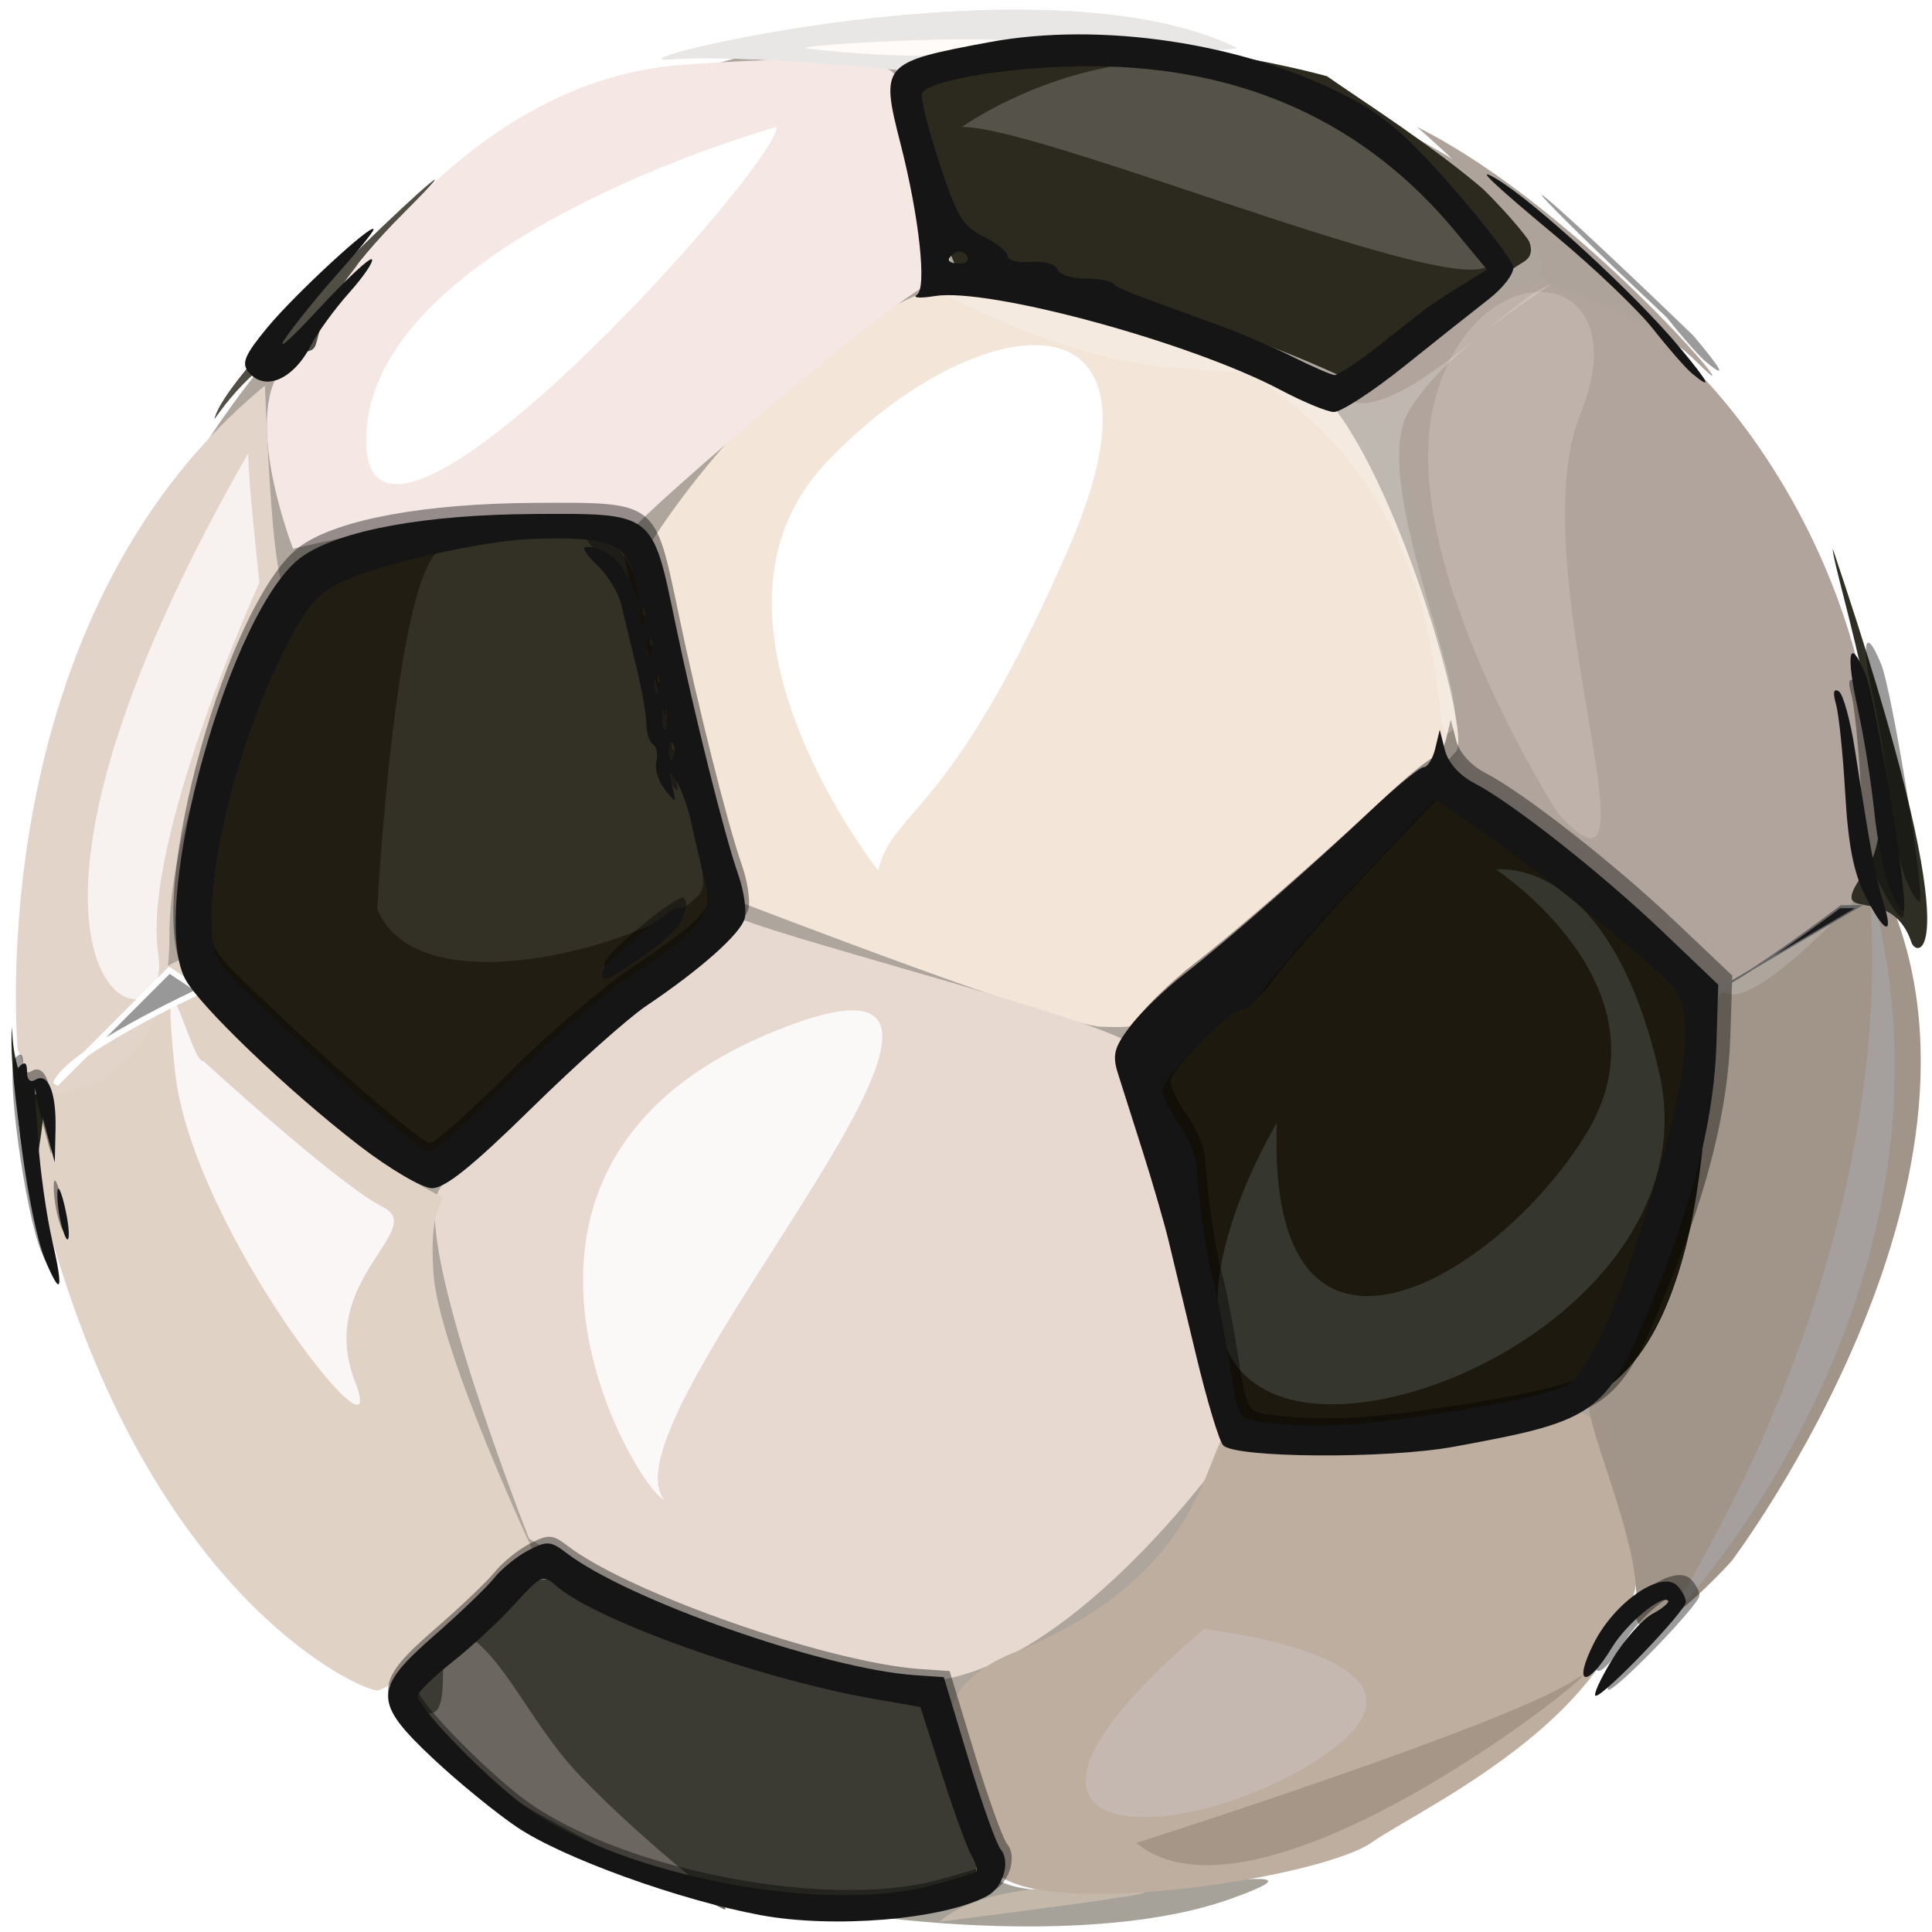 <?xml version="1.0" encoding="UTF-8" standalone="no"?>
<svg
   width="1024"
   height="1024"
   version="1.0"
   id="svg143"
   sodipodi:docname="Ball2.svg"
   inkscape:version="1.2 (dc2aedaf03, 2022-05-15)"
   inkscape:export-filename="Ball2.png"
   inkscape:export-xdpi="96"
   inkscape:export-ydpi="96"
   xmlns:inkscape="http://www.inkscape.org/namespaces/inkscape"
   xmlns:sodipodi="http://sodipodi.sourceforge.net/DTD/sodipodi-0.dtd"
   xmlns="http://www.w3.org/2000/svg"
   xmlns:svg="http://www.w3.org/2000/svg">
  <sodipodi:namedview
     id="namedview145"
     pagecolor="#ffffff"
     bordercolor="#666666"
     borderopacity="1.0"
     inkscape:showpageshadow="2"
     inkscape:pageopacity="0.0"
     inkscape:pagecheckerboard="0"
     inkscape:deskcolor="#d1d1d1"
     showgrid="false"
     inkscape:zoom="0.66491228"
     inkscape:cx="339.89446"
     inkscape:cy="508.33773"
     inkscape:window-width="1920"
     inkscape:window-height="1009"
     inkscape:window-x="-8"
     inkscape:window-y="-8"
     inkscape:window-maximized="1"
     inkscape:current-layer="svg143" />
  <defs
     id="defs59">
    <filter
       id="b"
       width="2.207"
       height="2.1"
       x="-0.604"
       y="-0.55">
      <feGaussianBlur
         stdDeviation="13.282"
         id="feGaussianBlur2" />
    </filter>
    <filter
       id="c"
       width="1.497"
       height="1.416"
       x="-0.249"
       y="-0.208">
      <feGaussianBlur
         stdDeviation="5.383"
         id="feGaussianBlur5" />
    </filter>
    <filter
       id="d"
       width="1.549"
       height="1.632"
       x="-0.275"
       y="-0.316">
      <feGaussianBlur
         stdDeviation="6.302"
         id="feGaussianBlur8" />
    </filter>
    <filter
       id="e"
       width="1.725"
       height="1.444"
       x="-0.363"
       y="-0.222">
      <feGaussianBlur
         stdDeviation="6.068"
         id="feGaussianBlur11" />
    </filter>
    <filter
       id="f"
       width="2.1"
       height="1.609"
       x="-0.55"
       y="-0.304">
      <feGaussianBlur
         stdDeviation="6.87"
         id="feGaussianBlur14" />
    </filter>
    <filter
       id="g"
       width="1.588"
       height="1.185"
       x="-0.294"
       y="-0.093">
      <feGaussianBlur
         stdDeviation="2.822"
         id="feGaussianBlur17" />
    </filter>
    <filter
       id="h"
       width="1.35"
       height="1.887"
       x="-0.175"
       y="-0.443">
      <feGaussianBlur
         stdDeviation="5.176"
         id="feGaussianBlur20" />
    </filter>
    <filter
       id="i"
       width="1.764"
       height="1.242"
       x="-0.382"
       y="-0.121">
      <feGaussianBlur
         stdDeviation="3.687"
         id="feGaussianBlur23" />
    </filter>
    <filter
       id="j"
       width="1.645"
       height="1.54"
       x="-0.323"
       y="-0.27">
      <feGaussianBlur
         stdDeviation="8.059"
         id="feGaussianBlur26" />
    </filter>
    <filter
       id="k"
       width="1.534"
       height="1.596"
       x="-0.267"
       y="-0.298">
      <feGaussianBlur
         stdDeviation="3.03"
         id="feGaussianBlur29" />
    </filter>
    <filter
       id="l"
       width="1.079"
       height="1.457"
       x="-0.039"
       y="-0.228">
      <feGaussianBlur
         stdDeviation=".451"
         id="feGaussianBlur32" />
    </filter>
    <filter
       id="m"
       width="1.777"
       height="2.161"
       x="-0.388"
       y="-0.58">
      <feGaussianBlur
         stdDeviation="6.092"
         id="feGaussianBlur35" />
    </filter>
    <filter
       id="n"
       width="1.34"
       height="1.801"
       x="-0.17"
       y="-0.4">
      <feGaussianBlur
         stdDeviation="4.245"
         id="feGaussianBlur38" />
    </filter>
    <filter
       id="o"
       width="1.416"
       height="1.128"
       x="-0.208"
       y="-0.064">
      <feGaussianBlur
         stdDeviation="2.677"
         id="feGaussianBlur41" />
    </filter>
    <filter
       id="a"
       width="2.142"
       height="1.439"
       x="-0.571"
       y="-0.22">
      <feGaussianBlur
         stdDeviation="17.475"
         id="feGaussianBlur44" />
    </filter>
    <filter
       id="q"
       x="-0.062"
       y="-0.086"
       width="1.125"
       height="1.172">
      <feGaussianBlur
         stdDeviation="1.774"
         id="feGaussianBlur47" />
    </filter>
    <filter
       id="s"
       x="-0.047"
       y="-0.069"
       width="1.116"
       height="1.123">
      <feGaussianBlur
         stdDeviation=".19"
         id="feGaussianBlur50" />
    </filter>
    <filter
       id="p"
       x="-0.061"
       y="-0.068"
       width="1.122"
       height="1.136">
      <feGaussianBlur
         stdDeviation="5.355"
         id="feGaussianBlur53" />
    </filter>
    <filter
       id="r"
       width="1.356"
       height="1.428"
       x="-0.167"
       y="-0.221">
      <feGaussianBlur
         stdDeviation=".989"
         id="feGaussianBlur56" />
    </filter>
  </defs>
  <g
     id="g469"
     transform="matrix(1.108,0,0,1.109,-64.745,-32.352)">
    <g
       id="g607"
       transform="matrix(4.039,0,0,4.039,-26.904,-42.039)">
      <path
         fill="#aea59d"
         d="m 245.165,128.182 a 108.434,107.425 0 1 1 -216.868,0 108.434,107.425 0 1 1 216.868,0 z"
         id="path63" />
      <path
         fill="#f3e5d8"
         fill-rule="evenodd"
         d="m 97.765,82.556 c 0,0 15.4,-25.697 37.269,-31.945 3.074,-0.878 34.53,5.137 42.795,13.745 8.601,8.957 17.61,40.095 15.771,42.16 -31.185,35.016 -37.269,32.611 -41.928,32.611 -4.659,0 -42.594,-14.642 -42.594,-14.642 0,0 -11.979,-41.263 -11.314,-41.928 z"
         color="#000000"
         enable-background="accumulate"
         overflow="visible"
         style="marker:none"
         id="path65" />
      <path
         fill="#211d12"
         fill-rule="evenodd"
         d="m 53.84,90.542 c 0,0 3.328,-7.986 14.642,-9.317 11.314,-1.331 29.283,-5.99 29.949,2.662 0.666,8.652 9.317,37.935 9.317,37.935 0,0 3.993,3.328 -5.99,9.983 -9.983,6.655 -22.628,19.3 -25.955,22.628 -3.328,3.328 -3.328,1.997 -8.652,-0.666 -2.988,-1.494 -11.671,-7.363 -17.662,-14.246 -4.685,-5.382 -7.465,-10.092 -6.297,-22.358 0.931,-9.772 3.924,-15.3 5.665,-19.222 3.239,-7.297 5.416,-7.399 4.983,-7.399 z"
         color="#000000"
         enable-background="accumulate"
         overflow="visible"
         style="marker:none"
         id="path67" />
      <path
         fill="#ffffff"
         fill-rule="evenodd"
         d="m 41.468,122.143 c 0,0 3.016,-45.992 10.556,-48.254 7.54,-2.262 29.405,-4.524 29.405,0 0,4.524 13.571,39.96 12.817,45.238 -0.754,5.278 -45.238,18.095 -52.778,3.016 z"
         color="#000000"
         enable-background="accumulate"
         filter="url(#b)"
         opacity="0.291"
         overflow="visible"
         style="marker:none"
         transform="matrix(0.731,0,0,0.883,35.487,17.334)"
         id="path69" />
      <path
         fill="#ffffff"
         fill-rule="evenodd"
         d="m 107.817,110.833 c 0,0 -15.833,-39.96 9.048,-54.286 24.881,-14.325 53.532,-9.802 27.897,20.357 -25.635,30.159 -32.421,26.389 -36.944,33.929 z"
         color="#000000"
         enable-background="accumulate"
         filter="url(#c)"
         overflow="visible"
         style="marker:none"
         transform="matrix(0.845,-0.255,0.255,0.845,5.753,54.448)"
         id="path71" />
      <path
         fill="#f5e7e4"
         fill-rule="evenodd"
         d="m 55.836,82.556 c 0,0 -5.99,-15.307 -1.331,-21.297 4.659,-5.99 20.631,-33.942 47.252,-35.938 26.621,-1.997 25.29,1.331 25.29,1.331 0,0 9.983,22.628 5.324,23.959 -4.659,1.331 -35.273,27.952 -35.938,29.283 -0.666,1.331 -9.317,-4.659 -40.597,2.662 z"
         color="#000000"
         enable-background="accumulate"
         overflow="visible"
         style="marker:none"
         id="path73" />
      <path
         fill="#ffffff"
         fill-rule="evenodd"
         d="m 104.048,17.341 c 0,0 -54.286,15.079 -55.04,41.468 C 48.254,85.198 104.802,21.865 104.048,17.341 Z"
         color="#000000"
         enable-background="accumulate"
         filter="url(#d)"
         overflow="visible"
         style="marker:none"
         transform="matrix(0.883,0,0,0.883,21.229,17.334)"
         id="path75" />
      <path
         fill="#e7d9d0"
         fill-rule="evenodd"
         d="m 107.747,125.815 c 0,0 -31.28,26.621 -34.607,32.611 -3.328,5.99 10.648,41.263 10.648,41.263 0,0 31.945,19.966 49.249,16.638 17.304,-3.328 34.607,-28.618 34.607,-28.618 0,0 -7.986,-43.259 -12.645,-46.587 -4.659,-3.328 -44.59,-13.31 -47.252,-15.307 z"
         color="#000000"
         enable-background="accumulate"
         overflow="visible"
         style="marker:none"
         id="path77" />
      <path
         fill="#fbf8f8"
         fill-rule="evenodd"
         d="M 88.968,201.31 C 85.198,199.802 59.563,156.825 103.294,138.73 147.024,120.635 79.921,190 88.968,201.31 Z"
         color="#000000"
         enable-background="accumulate"
         filter="url(#e)"
         overflow="visible"
         style="marker:none"
         transform="matrix(0.883,0,0,0.883,21.229,17.334)"
         id="path79" />
      <path
         fill="#e0d2c5"
         fill-rule="evenodd"
         d="m 42.526,131.139 c 0,0 16.119,20.704 30.614,27.952 1.331,0.666 -1.331,0 -0.666,9.317 0.666,9.317 12.645,34.607 12.645,34.607 0,0 -17.304,14.642 -19.3,14.642 -1.997,0 -24.624,-9.983 -37.269,-49.249 -4.276,-13.277 -3.549,-15.771 -1.543,-21.21 3.927,-10.647 14.638,-15.619 15.519,-16.06 z"
         color="#000000"
         enable-background="accumulate"
         overflow="visible"
         style="marker:none"
         id="path81" />
      <path
         fill="#f9f6f5"
         fill-rule="evenodd"
         d="m 27.143,142.5 c 0,0 18.095,16.587 24.127,19.603 6.032,3.016 -9.048,9.802 -3.77,23.373 5.278,13.571 -21.865,-20.357 -24.127,-41.468 -2.262,-21.111 2.262,-0.754 3.77,-1.508 z"
         color="#000000"
         enable-background="accumulate"
         filter="url(#f)"
         overflow="visible"
         style="marker:none"
         transform="matrix(0.883,0,0,0.883,21.229,17.334)"
         id="path83" />
      <path
         fill="#252618"
         fill-rule="evenodd"
         d="m 22.56,139.125 c 0,0 0,6.655 2.662,7.321 2.662,0.666 -0.666,9.317 0,14.642 0.666,5.324 -3.328,-15.973 -2.662,-21.962 z"
         color="#000000"
         enable-background="accumulate"
         overflow="visible"
         style="marker:none"
         id="path85" />
      <path
         fill="#e2d4c9"
         fill-rule="evenodd"
         d="m 52.509,63.256 c 0,0 0.666,19.966 1.997,23.293 1.331,3.328 -13.31,21.962 -13.31,41.928 0,19.966 -15.973,18.635 -15.973,18.635 l -1.997,-5.324 c 0,0 -4.659,-50.58 29.283,-78.532 z"
         color="#000000"
         enable-background="accumulate"
         overflow="visible"
         style="marker:none"
         id="path87" />
      <path
         fill="#f7f2ef"
         fill-rule="evenodd"
         d="m 33.175,61.071 c 0,3.77 1.508,17.341 1.508,17.341 0,0 -15.833,34.683 -13.571,49.762 2.262,15.079 -29.405,5.278 12.063,-67.103 z"
         color="#000000"
         enable-background="accumulate"
         filter="url(#g)"
         overflow="visible"
         style="marker:none"
         transform="matrix(0.883,0,0,0.883,21.229,17.334)"
         id="path89" />
      <path
         fill="#2c2a1e"
         fill-rule="evenodd"
         d="m 178.293,26.652 c 0,0 -27.869,-7.895 -45.921,-1.331 -7.321,2.662 1.997,23.959 1.997,23.959 -0.128,-0.149 24.777,2.7 47.918,13.976 1.795,0.875 12.645,-10.648 19.3,-14.642 5.707,-3.424 -18.635,-18.635 -23.293,-21.962 z"
         color="#000000"
         enable-background="accumulate"
         overflow="visible"
         style="marker:none"
         id="path91" />
      <path
         fill="#555249"
         fill-rule="evenodd"
         d="m 128.929,17.341 c 0,0 39.053,-28.177 70.119,15.833 9.048,12.817 -58.056,-15.833 -70.119,-15.833 z"
         color="#000000"
         enable-background="accumulate"
         filter="url(#h)"
         overflow="visible"
         style="marker:none"
         transform="matrix(0.883,0,0,0.883,21.229,17.334)"
         id="path93" />
      <path
         fill="#b1a49c"
         fill-rule="evenodd"
         d="m 184.948,68.58 c 0,0 -7.986,-1.331 4.659,-9.983 12.645,-8.652 13.976,-10.648 25.955,-2.662 11.979,7.986 30.864,34.523 27.287,64.556 -0.498,4.18 -17.969,13.976 -17.969,13.976 0,0 -4.687,-3.365 -11.646,-9.683 -7.667,-6.961 -16.474,-14.276 -19.634,-14.276 -0.666,0 3.993,-15.307 -8.652,-41.928 z"
         color="#000000"
         enable-background="accumulate"
         overflow="visible"
         style="marker:none"
         id="path95" />
      <path
         fill="#bfb2aa"
         fill-rule="evenodd"
         d="m 208.849,109.325 c 0,0 -21.865,-33.929 -16.587,-55.04 5.278,-21.111 27.897,-18.849 19.603,1.508 -8.294,20.357 12.063,70.119 -3.016,53.532 z"
         color="#000000"
         enable-background="accumulate"
         filter="url(#i)"
         overflow="visible"
         style="marker:none"
         transform="matrix(0.883,0,0,0.883,21.229,17.334)"
         id="path97" />
      <path
         fill="#1d190e"
         fill-rule="evenodd"
         d="m 208.907,183.05 c 0,0 -33.276,7.986 -39.931,3.328 -6.655,-4.659 -3.428,-16.278 -11.979,-43.925 -1.536,-4.966 18.884,-13.876 33.942,-31.945 3.328,-3.993 33.276,23.959 33.276,23.959 0,0 0.666,43.259 -15.307,48.583 z"
         color="#000000"
         enable-background="accumulate"
         overflow="visible"
         style="marker:none"
         id="path99" />
      <path
         fill="#35362e"
         fill-rule="evenodd"
         d="m 171.151,150.794 c 0,0 -17.341,28.651 -0.754,36.19 16.587,7.54 58.81,-13.571 52.024,-42.976 -6.786,-29.405 -21.865,-27.143 -21.865,-27.143 0,0 24.127,15.833 12.063,35.437 C 200.556,171.905 169.643,190 171.151,150.794 Z"
         color="#000000"
         enable-background="accumulate"
         filter="url(#j)"
         overflow="visible"
         style="marker:none"
         transform="matrix(0.883,0,0,0.883,21.229,17.334)"
         id="path101" />
      <path
         fill="#504e45"
         fill-rule="evenodd"
         d="m 46.519,67.249 c 0,0 5.324,-7.986 9.983,-7.986 4.659,0 -1.997,-1.997 12.645,-16.638 C 83.788,27.983 47.85,60.593 46.519,67.249 Z"
         color="#000000"
         enable-background="accumulate"
         overflow="visible"
         style="marker:none"
         id="path103" />
      <path
         fill="#e8e7e6"
         fill-rule="evenodd"
         d="m 128.379,25.986 c 0,0 -19.3,-1.997 -27.952,-1.331 -8.652,0.666 44.59,-12.57 67.218,-1.331 0.596,0.296 -33.276,1.331 -39.266,2.662 z"
         color="#000000"
         enable-background="accumulate"
         overflow="visible"
         style="marker:none"
         id="path105" />
      <path
         fill="#e8e7e6"
         fill-rule="evenodd"
         d="m 128.379,25.986 c 0,0 -19.3,-1.997 -27.952,-1.331 -8.652,0.666 44.59,-12.57 67.218,-1.331 0.596,0.296 -33.276,1.331 -39.266,2.662 z"
         color="#000000"
         enable-background="accumulate"
         overflow="visible"
         style="marker:none"
         id="path107" />
      <path
         fill="#fffbf8"
         fill-rule="evenodd"
         d="m 116.399,23.324 c 0,0 14.642,1.997 23.293,0 8.652,-1.997 -21.962,-0.666 -23.293,0 z"
         color="#000000"
         enable-background="accumulate"
         overflow="visible"
         style="marker:none"
         id="path109" />
      <path
         fill="#3b3b33"
         fill-rule="evenodd"
         d="m 75.137,226.309 c 0,0 -9.983,-5.324 -2.662,-13.31 7.321,-7.986 15.307,-11.314 19.966,-5.99 4.659,5.324 34.607,11.979 38.6,10.648 3.993,-1.331 7.986,21.962 7.986,21.962 0,0 -13.976,5.99 -21.297,3.993 -7.321,-1.997 -28.618,-3.993 -42.594,-17.304 z"
         color="#000000"
         enable-background="accumulate"
         overflow="visible"
         style="marker:none"
         id="path111" />
      <path
         fill="#6b665f"
         fill-rule="evenodd"
         d="m 82.937,248.81 c 0,0 -36.19,-21.111 -24.881,-19.603 2.862,0.382 3.8,-6.42 6.935,-4.416 3.665,2.343 3.827,7.442 7.098,11.799 4.986,6.642 12.208,12.56 10.848,12.22 z"
         color="#000000"
         enable-background="accumulate"
         filter="url(#k)"
         overflow="visible"
         style="marker:none"
         transform="matrix(0.919,-0.342,0.603,1.619,-119.335,-130.895)"
         id="path113" />
      <path
         fill="#a6a199"
         fill-rule="evenodd"
         d="m 123.72,244.278 c 0,0 26.621,3.993 43.259,-1.997 16.638,-5.99 -19.3,1.997 -27.287,-1.997 -7.986,-3.993 5.324,0 -15.973,3.993 z"
         color="#000000"
         enable-background="accumulate"
         overflow="visible"
         style="marker:none"
         id="path115" />
      <path
         fill="#c4b8aa"
         fill-rule="evenodd"
         d="m 125.913,257.857 c 0,0 24.127,-3.016 27.143,-3.77 3.016,-0.754 -19.603,-3.016 -27.143,3.77 z"
         color="#000000"
         enable-background="accumulate"
         filter="url(#l)"
         overflow="visible"
         style="marker:none"
         transform="matrix(0.883,0,0,0.883,21.229,17.334)"
         id="path117" />
      <path
         fill="#beaea0"
         fill-rule="evenodd"
         d="m 141.689,212.999 c 0,0 -7.986,2.662 -7.986,7.986 0,5.324 3.993,8.652 4.659,16.638 0.666,7.986 38.6,2.662 45.256,-1.997 6.655,-4.659 35.657,-17.377 31.28,-39.266 -3.328,-16.638 -11.979,-11.314 -11.979,-11.314 0,0 -25.955,4.659 -33.276,1.331 -7.321,-3.328 -0.666,15.307 -27.952,26.621 z"
         color="#000000"
         enable-background="accumulate"
         overflow="visible"
         style="marker:none"
         id="path119" />
      <path
         fill="#c5b8b1"
         fill-rule="evenodd"
         d="m 161.349,218.651 c 0,0 34.683,3.77 16.587,16.587 -18.095,12.817 -52.778,14.325 -16.587,-16.587 z"
         color="#000000"
         enable-background="accumulate"
         filter="url(#m)"
         overflow="visible"
         style="marker:none"
         transform="matrix(0.883,0,0,0.883,21.229,17.334)"
         id="path121" />
      <path
         fill="#a69687"
         fill-rule="evenodd"
         d="m 152.302,247.302 c 0,0 49.762,-15.833 58.81,-21.865 9.048,-6.032 -41.468,36.19 -58.81,21.865 z"
         color="#000000"
         enable-background="accumulate"
         filter="url(#n)"
         overflow="visible"
         style="marker:none"
         transform="matrix(0.883,0,0,0.883,21.229,17.334)"
         id="path123" />
      <path
         fill="#a19589"
         fill-rule="evenodd"
         d="m 243.514,121.156 c 0,0 -13.976,15.973 -17.969,13.976 -3.993,-1.997 1.545,38.307 -15.973,47.918 -1.845,1.012 5.99,16.638 5.324,24.624 -0.666,7.986 11.314,-5.324 11.314,-5.324 0,0 35.273,-46.587 17.304,-81.194 z"
         color="#000000"
         enable-background="accumulate"
         overflow="visible"
         style="marker:none"
         id="path125" />
      <path
         fill="#a59f9d"
         fill-rule="evenodd"
         d="m 250.317,117.619 c 0,0 7.54,43.98 -27.143,100.278 -0.791,1.284 43.73,-43.73 27.143,-100.278 z"
         color="#000000"
         enable-background="accumulate"
         filter="url(#o)"
         overflow="visible"
         style="marker:none"
         transform="matrix(0.883,0,0,0.883,21.229,17.334)"
         id="path127" />
      <path
         fill="#2e2e25"
         fill-rule="evenodd"
         d="m 238.19,82.556 c 0,2.662 9.317,30.614 3.993,37.935 -5.324,7.321 2.79,1.049 5.324,8.652 0.666,1.997 7.321,2.662 -9.317,-46.587 z"
         color="#000000"
         enable-background="accumulate"
         overflow="visible"
         style="marker:none"
         id="path129" />
      <path
         fill="#aea39b"
         fill-rule="evenodd"
         d="m 188.941,32.641 c 0,0 15.307,13.31 14.642,16.638 -0.666,3.328 10.648,3.328 18.635,11.314 7.986,7.986 -13.31,-17.969 -33.276,-27.952 z"
         color="#000000"
         enable-background="accumulate"
         overflow="visible"
         style="marker:none"
         id="path131" />
      <path
         d="m 109.298,236.871 c -9.063,-1.656 -22.091,-6.303 -27.22,-9.708 -2.344,-1.556 -6.548,-4.947 -9.343,-7.534 -6.812,-6.306 -6.804,-7.742 0.072,-13.677 2.835,-2.447 5.836,-5.293 6.67,-6.325 0.834,-1.032 2.559,-2.416 3.834,-3.075 2.084,-1.077 2.514,-1.05 4.257,0.272 6.853,5.196 28.861,12.828 38.989,13.521 l 3.239,0.221 2.74,8.987 c 1.507,4.943 3.142,9.471 3.633,10.063 1.126,1.357 0.255,4.231 -1.567,5.17 -5.017,2.585 -17.114,3.582 -25.303,2.086 z m 18.966,-3.249 c 2.684,-0.699 5.015,-1.405 5.178,-1.569 0.164,-0.164 -0.097,-0.983 -0.579,-1.821 -0.482,-0.838 -1.959,-4.863 -3.282,-8.945 l -2.405,-7.422 -5.228,-0.901 c -12.78,-2.203 -31.23,-8.711 -35.576,-12.55 -1.381,-1.22 -1.697,-1.079 -4.536,2.029 -1.678,1.837 -4.814,4.719 -6.968,6.405 -2.154,1.686 -3.917,3.382 -3.917,3.769 0,1.393 8.292,9.737 12.552,12.63 10.857,7.373 32.827,11.485 44.761,8.376 z m 76.268,-24.967 c 1.344,-2.185 3.381,-4.474 4.527,-5.087 1.146,-0.613 1.93,-1.267 1.743,-1.454 -0.703,-0.703 -4.642,2.541 -6.257,5.156 -2.846,4.605 -4.436,4.273 -2.053,-0.428 2.32,-4.578 7.574,-8.158 9.357,-6.375 0.52,0.52 0.945,1.324 0.945,1.787 0,0.977 -9.12,10.373 -10.069,10.373 -0.35,0 0.463,-1.787 1.807,-3.972 z m -43.489,-23.721 c -0.458,-0.49 -1.815,-4.943 -3.016,-9.896 -1.201,-4.952 -2.591,-10.674 -3.091,-12.715 -0.499,-2.041 -1.806,-6.494 -2.902,-9.896 -1.097,-3.402 -2.341,-7.272 -2.764,-8.601 -0.643,-2.02 -0.427,-2.866 1.323,-5.159 1.151,-1.509 3.898,-4.132 6.104,-5.83 4.72,-3.632 14.082,-11.748 21.048,-18.246 2.721,-2.539 5.302,-4.62 5.735,-4.625 0.433,-0.005 1.013,-0.936 1.288,-2.07 l 0.501,-2.062 0.579,2.253 c 0.353,1.372 1.622,2.789 3.248,3.624 4.254,2.186 14.241,9.958 21.05,16.382 l 6.276,5.92 -0.204,6.527 c -0.247,7.876 -2.333,16.439 -6.571,26.971 -5.665,14.076 -6.34,14.596 -22.83,17.587 -7.473,1.355 -24.455,1.248 -25.773,-0.163 z m 22.062,-3.195 c 10.749,-1.575 16.24,-2.857 17.176,-4.011 3.122,-3.846 6.176,-11.497 10.073,-25.238 2.67,-9.411 3.082,-15.271 1.257,-17.876 -1.483,-2.118 -14.864,-12.97 -21.7,-17.599 l -5.151,-3.488 -5.157,5.382 c -7.03,7.336 -12.775,13.764 -14.295,15.994 -0.695,1.021 -1.694,1.855 -2.22,1.855 -1.359,0 -8.847,7.543 -8.847,8.913 0,0.627 0.834,2.311 1.854,3.742 1.02,1.431 1.909,3.529 1.977,4.663 0.242,4.073 1.165,10.355 1.878,12.782 0.4,1.361 1.183,5.33 1.741,8.821 0.995,6.224 1.064,6.353 3.586,6.671 5.313,0.671 10.226,0.502 17.827,-0.612 z M 29.264,164.412 c -1.836,-4.395 -4,-20.231 -2.912,-21.319 0.64,-0.64 0.892,-0.482 0.892,0.558 0,0.854 0.377,1.218 0.917,0.884 1.428,-0.883 2.365,1.351 2.271,5.417 l -0.085,3.711 -1.13,-4.123 -1.13,-4.123 0.406,5.952 c 0.223,3.273 0.928,8.19 1.567,10.927 1.301,5.577 0.992,6.397 -0.796,2.116 z m 1.807,-3.912 c -0.278,-1.039 -0.474,-2.63 -0.434,-3.538 0.039,-0.907 0.411,-0.202 0.826,1.568 0.804,3.427 0.46,5.153 -0.392,1.97 z m 33.293,-8.731 c -7.954,-6.058 -17.954,-15.533 -19.455,-18.435 -4.198,-8.119 5.139,-41.227 13.167,-46.688 4.243,-2.886 13.717,-4.597 25.834,-4.666 13.466,-0.076 13.274,-0.221 15.817,11.896 2.175,10.364 5.499,23.51 7.074,27.974 0.627,1.777 0.952,3.949 0.723,4.826 -0.444,1.699 -4.928,5.64 -11.008,9.678 -2.041,1.355 -7.824,6.454 -12.852,11.33 -6.622,6.423 -9.69,8.855 -11.133,8.827 -1.106,-0.022 -4.737,-2.13 -8.167,-4.742 z m 16.615,-7.01 c 4.236,-4.218 10.343,-9.429 13.571,-11.581 8.652,-5.769 9.488,-6.841 8.466,-10.859 -0.461,-1.81 -1.119,-4.599 -1.463,-6.198 -0.344,-1.599 -1.079,-3.64 -1.634,-4.536 -0.933,-1.505 -0.971,-1.473 -0.514,0.433 0.483,2.013 0.463,2.022 -0.825,0.412 -0.726,-0.907 -1.151,-2.298 -0.945,-3.092 0.206,-0.793 0.038,-1.65 -0.373,-1.904 -0.411,-0.254 -0.747,-1.29 -0.747,-2.302 0,-1.012 -0.51,-3.866 -1.134,-6.342 -0.624,-2.477 -1.381,-5.555 -1.683,-6.841 -0.302,-1.286 -1.515,-3.234 -2.697,-4.329 -1.182,-1.095 -1.754,-1.991 -1.271,-1.991 2.085,0 3.75,1.244 4.856,3.628 l 1.186,2.557 -0.498,-2.474 c -0.837,-4.157 -2.919,-4.956 -11.953,-4.584 -4.857,0.2 -15.862,2.593 -19.97,4.343 -3.116,1.327 -4.36,2.499 -6.26,5.897 -5.175,9.255 -9.188,23.042 -9.217,31.66 -0.014,4.2 0.127,4.465 4.727,8.876 8.513,8.161 18.694,16.895 19.695,16.895 0.539,0 4.446,-3.451 8.682,-7.668 z m 10.588,-12.047 c 0,-1.06 8.212,-7.808 8.794,-7.226 0.98,0.98 -0.52,2.891 -4.234,5.398 -4.134,2.79 -4.559,2.961 -4.559,1.829 z m 7.92,-25.418 c -0.274,-0.274 -0.469,0.213 -0.433,1.082 0.04,0.961 0.235,1.156 0.498,0.498 0.238,-0.595 0.209,-1.307 -0.065,-1.581 z m -0.777,-3.728 c -0.229,-0.567 -0.416,-0.103 -0.416,1.031 0,1.134 0.187,1.598 0.416,1.031 0.229,-0.567 0.229,-1.495 0,-2.062 z m -0.873,-3.694 c -0.274,-0.274 -0.469,0.213 -0.433,1.082 0.04,0.961 0.235,1.156 0.498,0.498 0.238,-0.595 0.209,-1.307 -0.065,-1.581 z m -0.825,-4.123 c -0.274,-0.274 -0.469,0.213 -0.433,1.082 0.04,0.961 0.235,1.156 0.498,0.498 0.238,-0.595 0.209,-1.307 -0.065,-1.581 z M 96.19,92.45 c -0.274,-0.274 -0.469,0.213 -0.433,1.082 0.04,0.961 0.235,1.156 0.498,0.498 0.238,-0.595 0.209,-1.307 -0.065,-1.581 z m 136.673,31.732 c -1.3,-2.557 -1.905,-5.624 -2.237,-11.339 -0.251,-4.309 -0.713,-8.727 -1.027,-9.819 -0.379,-1.317 -0.275,-1.801 0.309,-1.44 0.484,0.299 1.3,3.233 1.813,6.52 1.71,10.947 2.324,14.201 3.19,16.903 1.214,3.79 0.062,3.326 -2.047,-0.825 z m 2.772,-0.768 c -0.644,-1.541 -1.436,-5.385 -1.76,-8.542 -0.324,-3.157 -1.154,-8.271 -1.843,-11.365 -1.383,-6.206 -0.937,-8.147 0.869,-3.779 1.213,2.933 4.899,25.495 4.268,26.126 -0.199,0.199 -0.889,-0.898 -1.533,-2.439 z M 213.5,66.456 c -0.692,-0.567 -2.645,-2.771 -4.339,-4.897 -18.752,-17.495 -19.02,-19.051 2.951,2.011 3.314,3.924 3.743,4.816 1.387,2.886 z"
         filter="url(#p)"
         opacity="0.628"
         transform="matrix(1.07,0,0,1.075,-5.284,-10.995)"
         id="path133" />
      <path
         fill="#ffffff"
         fill-rule="evenodd"
         d="m 127.994,57.582 c 0,0 10.441,5.9 20.584,7.916 10.893,2.165 21.618,0.553 23.985,3.512 4.571,5.714 18.285,-9.142 22.856,-11.428 4.571,-2.286 -10.285,5.714 -14.856,13.714 -4.571,8 8,33.141 4.571,35.427 -3.428,2.286 5.714,-45.712 -57.14,-49.14 z"
         color="#000000"
         enable-background="accumulate"
         filter="url(#q)"
         opacity="0.454"
         overflow="visible"
         style="marker:none"
         transform="matrix(1.07,0,0,1.07,-5.284,-9.884)"
         id="path135" />
      <path
         fill="#989898"
         fill-rule="evenodd"
         stroke="#ffffff"
         stroke-width="0.631"
         d="m 30.856,145.578 12.571,-12.571 3.428,2.286 c 0,0 -14.856,6.857 -15.999,10.285 z"
         color="#000000"
         enable-background="accumulate"
         filter="url(#r)"
         overflow="visible"
         style="marker:none"
         transform="matrix(1.07,0,0,1.07,-5.284,-9.884)"
         id="path137" />
      <path
         fill="#191919"
         fill-rule="evenodd"
         stroke="#666666"
         stroke-width="0.631"
         d="m 210.276,145.578 12.571,-12.571 3.428,2.286 c 0,0 -14.856,6.857 -15.999,10.285 z"
         color="#000000"
         enable-background="accumulate"
         filter="url(#s)"
         overflow="visible"
         style="marker:none"
         transform="matrix(0.157,-0.315,-1.195,0.477,365.252,131.664)"
         id="path139" />
      <path
         fill="#151515"
         d="m 111.207,244.243 c -9.595,-1.773 -23.39,-6.746 -28.82,-10.391 -2.482,-1.666 -6.933,-5.295 -9.893,-8.065 -7.212,-6.75 -7.204,-8.286 0.076,-14.639 3.001,-2.619 6.179,-5.666 7.062,-6.77 0.883,-1.105 2.709,-2.586 4.059,-3.291 2.206,-1.153 2.661,-1.124 4.507,0.291 7.256,5.562 30.557,13.731 41.281,14.472 l 3.429,0.237 2.901,9.619 c 1.595,5.29 3.326,10.137 3.846,10.771 1.193,1.453 0.27,4.529 -1.659,5.534 -5.311,2.767 -18.12,3.834 -26.79,2.233 z m 20.081,-3.478 c 2.842,-0.748 5.309,-1.504 5.483,-1.679 0.173,-0.175 -0.103,-1.053 -0.613,-1.949 -0.511,-0.897 -2.075,-5.206 -3.475,-9.575 l -2.546,-7.944 -5.535,-0.965 c -13.531,-2.358 -33.066,-9.324 -37.667,-13.433 -1.463,-1.306 -1.796,-1.155 -4.802,2.171 -1.777,1.966 -5.097,5.052 -7.378,6.856 -2.281,1.805 -4.147,3.62 -4.147,4.034 0,1.491 8.779,10.422 13.29,13.518 11.495,7.892 34.757,12.293 47.392,8.966 z m 80.752,-26.724 c 1.423,-2.338 3.58,-4.788 4.793,-5.445 1.213,-0.656 2.043,-1.357 1.846,-1.557 -0.745,-0.753 -4.914,2.72 -6.625,5.519 -3.013,4.929 -4.696,4.574 -2.174,-0.458 2.456,-4.9 8.019,-8.732 9.907,-6.824 0.55,0.556 1.001,1.417 1.001,1.913 0,1.046 -9.656,11.103 -10.661,11.103 -0.371,0 0.49,-1.913 1.914,-4.252 z m -46.045,-25.39 c -0.485,-0.525 -1.922,-5.291 -3.193,-10.592 -1.271,-5.301 -2.744,-11.426 -3.272,-13.61 -0.529,-2.185 -1.912,-6.951 -3.073,-10.592 -1.161,-3.641 -2.478,-7.784 -2.927,-9.207 -0.681,-2.162 -0.452,-3.068 1.4,-5.522 1.218,-1.615 4.127,-4.423 6.463,-6.24 4.998,-3.888 14.91,-12.574 22.285,-19.53 2.881,-2.717 5.614,-4.945 6.073,-4.95 0.459,-0.005 1.072,-1.002 1.364,-2.216 l 0.53,-2.207 0.613,2.411 c 0.374,1.469 1.718,2.985 3.439,3.879 4.504,2.34 15.078,10.659 22.288,17.535 l 6.645,6.337 -0.216,6.986 c -0.261,8.43 -2.47,17.596 -6.957,28.868 -5.998,15.067 -6.712,15.624 -24.173,18.824 -7.913,1.45 -25.893,1.336 -27.288,-0.174 z m 23.359,-3.42 c 11.381,-1.686 17.194,-3.058 18.186,-4.293 3.305,-4.116 6.539,-12.306 10.666,-27.015 2.826,-10.073 3.263,-16.346 1.331,-19.133 -1.571,-2.267 -15.738,-13.883 -22.976,-18.837 l -5.454,-3.734 -5.461,5.76 c -7.444,7.852 -13.527,14.732 -15.135,17.119 -0.736,1.092 -1.794,1.986 -2.35,1.986 -1.439,0 -9.367,8.074 -9.367,9.54 0,0.672 0.883,2.474 1.963,4.005 1.08,1.531 2.022,3.777 2.093,4.991 0.256,4.36 1.233,11.083 1.988,13.682 0.423,1.456 1.253,5.705 1.844,9.442 1.053,6.662 1.127,6.8 3.796,7.141 5.626,0.718 10.827,0.537 18.875,-0.655 z M 26.468,166.684 c -1.944,-4.704 -4.235,-21.655 -3.083,-22.819 0.678,-0.685 0.945,-0.516 0.945,0.598 0,0.914 0.399,1.303 0.971,0.946 1.512,-0.945 2.504,1.446 2.405,5.799 l -0.09,3.972 -1.196,-4.413 -1.196,-4.413 0.43,6.37 c 0.236,3.504 0.983,8.767 1.659,11.696 1.377,5.969 1.051,6.847 -0.843,2.265 z m 1.913,-4.187 c -0.295,-1.112 -0.501,-2.816 -0.46,-3.786 0.042,-0.971 0.435,-0.216 0.875,1.678 0.851,3.668 0.487,5.515 -0.415,2.109 z m 35.25,-9.346 C 55.209,146.668 44.622,136.525 43.033,133.42 38.588,124.73 48.473,89.292 56.974,83.446 c 4.492,-3.089 14.524,-4.921 27.353,-4.994 14.258,-0.082 14.055,-0.236 16.747,12.733 2.303,11.094 5.822,25.164 7.49,29.942 0.664,1.902 1.008,4.227 0.765,5.166 -0.47,1.818 -5.218,6.037 -11.656,10.359 -2.161,1.451 -8.284,6.908 -13.608,12.128 -7.012,6.875 -10.26,9.479 -11.787,9.448 -1.171,-0.024 -5.016,-2.28 -8.647,-5.075 z m 17.592,-7.504 c 4.485,-4.514 10.951,-10.093 14.369,-12.396 9.161,-6.175 10.046,-7.322 8.963,-11.623 -0.488,-1.937 -1.184,-4.922 -1.548,-6.634 -0.364,-1.712 -1.143,-3.896 -1.73,-4.855 -0.987,-1.611 -1.028,-1.576 -0.544,0.464 0.511,2.154 0.49,2.165 -0.873,0.441 -0.768,-0.971 -1.218,-2.46 -1,-3.309 0.218,-0.849 0.04,-1.766 -0.395,-2.038 -0.435,-0.272 -0.791,-1.38 -0.791,-2.464 0,-1.083 -0.54,-4.138 -1.201,-6.789 -0.661,-2.651 -1.462,-5.946 -1.782,-7.322 -0.319,-1.376 -1.604,-3.462 -2.856,-4.634 -1.251,-1.172 -1.857,-2.132 -1.346,-2.132 2.207,0 3.97,1.332 5.141,3.884 l 1.256,2.737 -0.528,-2.648 c -0.886,-4.45 -3.091,-5.304 -12.656,-4.907 -5.142,0.214 -16.794,2.776 -21.144,4.649 -3.299,1.421 -4.616,2.675 -6.628,6.312 -5.479,9.907 -9.728,24.663 -9.759,33.888 -0.015,4.496 0.134,4.779 5.005,9.5 9.013,8.736 19.793,18.084 20.853,18.084 0.571,0 4.707,-3.694 9.192,-8.208 z m 11.211,-12.895 c 0,-1.135 8.695,-8.358 9.311,-7.735 1.037,1.048 -0.551,3.095 -4.483,5.778 -4.377,2.986 -4.828,3.169 -4.828,1.957 z M 100.82,105.547 c -0.29,-0.293 -0.496,0.228 -0.459,1.159 0.042,1.028 0.249,1.237 0.528,0.533 0.252,-0.637 0.221,-1.399 -0.069,-1.692 z m -0.822,-3.991 c -0.242,-0.607 -0.44,-0.11 -0.44,1.103 0,1.214 0.198,1.71 0.44,1.103 0.242,-0.607 0.242,-1.6 0,-2.207 z m -0.924,-3.954 c -0.29,-0.293 -0.497,0.228 -0.459,1.159 0.042,1.028 0.249,1.237 0.528,0.533 0.252,-0.637 0.221,-1.399 -0.069,-1.692 z m -0.873,-4.413 c -0.29,-0.293 -0.497,0.228 -0.459,1.159 0.042,1.028 0.249,1.237 0.528,0.533 0.252,-0.637 0.221,-1.399 -0.069,-1.692 z m -0.873,-3.531 c -0.29,-0.293 -0.497,0.228 -0.459,1.159 0.042,1.028 0.249,1.237 0.528,0.533 0.252,-0.637 0.221,-1.399 -0.069,-1.692 z M 242.035,123.624 c -1.376,-2.736 -2.017,-6.02 -2.369,-12.137 -0.265,-4.612 -0.755,-9.341 -1.087,-10.51 -0.401,-1.409 -0.291,-1.928 0.327,-1.542 0.513,0.32 1.377,3.461 1.92,6.979 1.81,11.717 2.46,15.2 3.377,18.092 1.286,4.056 0.066,3.56 -2.168,-0.883 z m 2.935,-0.822 c -0.682,-1.649 -1.52,-5.764 -1.864,-9.143 -0.344,-3.379 -1.222,-8.853 -1.952,-12.165 -1.464,-6.643 -0.992,-8.72 0.92,-4.045 1.284,3.139 5.187,27.289 4.519,27.964 -0.211,0.213 -0.941,-0.962 -1.623,-2.611 z M 172.763,63.761 c -10.663,-5.639 -34.582,-12.127 -40.916,-11.099 -1.748,0.284 -2.704,0.217 -2.125,-0.149 1.198,-0.756 0.276,-9.232 -1.947,-17.904 -2.408,-9.396 -2.212,-9.62 10.499,-11.984 13.246,-2.463 30.177,0.089 42.347,6.383 4.414,2.283 7.215,4.7 12.602,10.877 3.81,4.368 7.018,8.571 7.129,9.34 0.112,0.769 -1.195,2.481 -2.904,3.803 -1.709,1.323 -6.204,4.888 -9.989,7.922 -3.785,3.034 -7.56,5.479 -8.388,5.433 -0.828,-0.046 -3.667,-1.227 -6.308,-2.624 z m 11.662,-5.229 c 2.47,-1.938 4.884,-3.837 5.364,-4.221 0.48,-0.384 2.353,-1.616 4.162,-2.737 l 3.289,-2.039 -3.697,-4.464 C 182.814,32.117 168.398,25.552 150.498,25.469 c -9.076,-0.042 -19.167,1.547 -20.163,3.177 -0.24,0.392 0.663,4.06 2.005,8.151 2.118,6.453 2.817,7.623 5.279,8.831 1.561,0.766 2.838,1.803 2.838,2.304 0,0.501 1.247,0.815 2.772,0.697 1.581,-0.122 2.925,0.251 3.129,0.869 0.196,0.595 1.634,1.082 3.195,1.082 1.561,0 3.107,0.272 3.436,0.605 0.599,0.606 1.586,0.997 11.621,4.605 2.959,1.064 7.281,2.888 9.605,4.053 2.324,1.165 4.562,2.14 4.973,2.165 0.411,0.026 2.769,-1.539 5.239,-3.476 z m -48.78,-10.615 c -0.302,-0.493 -0.914,-0.669 -1.361,-0.389 -1.211,0.757 -0.985,1.286 0.548,1.286 0.749,0 1.114,-0.404 0.813,-0.897 z M 50.555,61.653 c -0.859,-1.046 -0.442,-2.028 2.24,-5.271 3.257,-3.939 12.572,-12.533 12.572,-11.599 0,0.266 -1.87,2.572 -4.155,5.126 -2.285,2.554 -5.11,6.034 -6.277,7.733 -1.167,1.699 0.557,0.195 3.831,-3.344 3.274,-3.538 6.154,-6.23 6.4,-5.982 0.246,0.248 -0.961,2.027 -2.682,3.953 -1.721,1.926 -3.745,4.705 -4.497,6.176 -2.101,4.107 -5.49,5.57 -7.43,3.207 z m 170.979,0.182 c -0.733,-0.607 -2.8,-2.966 -4.594,-5.242 -1.794,-2.276 -6.966,-7.22 -11.495,-10.987 -7.676,-6.385 -9.775,-8.396 -7.142,-6.844 4.512,2.66 16.435,13.608 21.762,19.983 3.509,4.2 3.963,5.155 1.469,3.089 z"
         id="path141" />
    </g>
  </g>
</svg>
